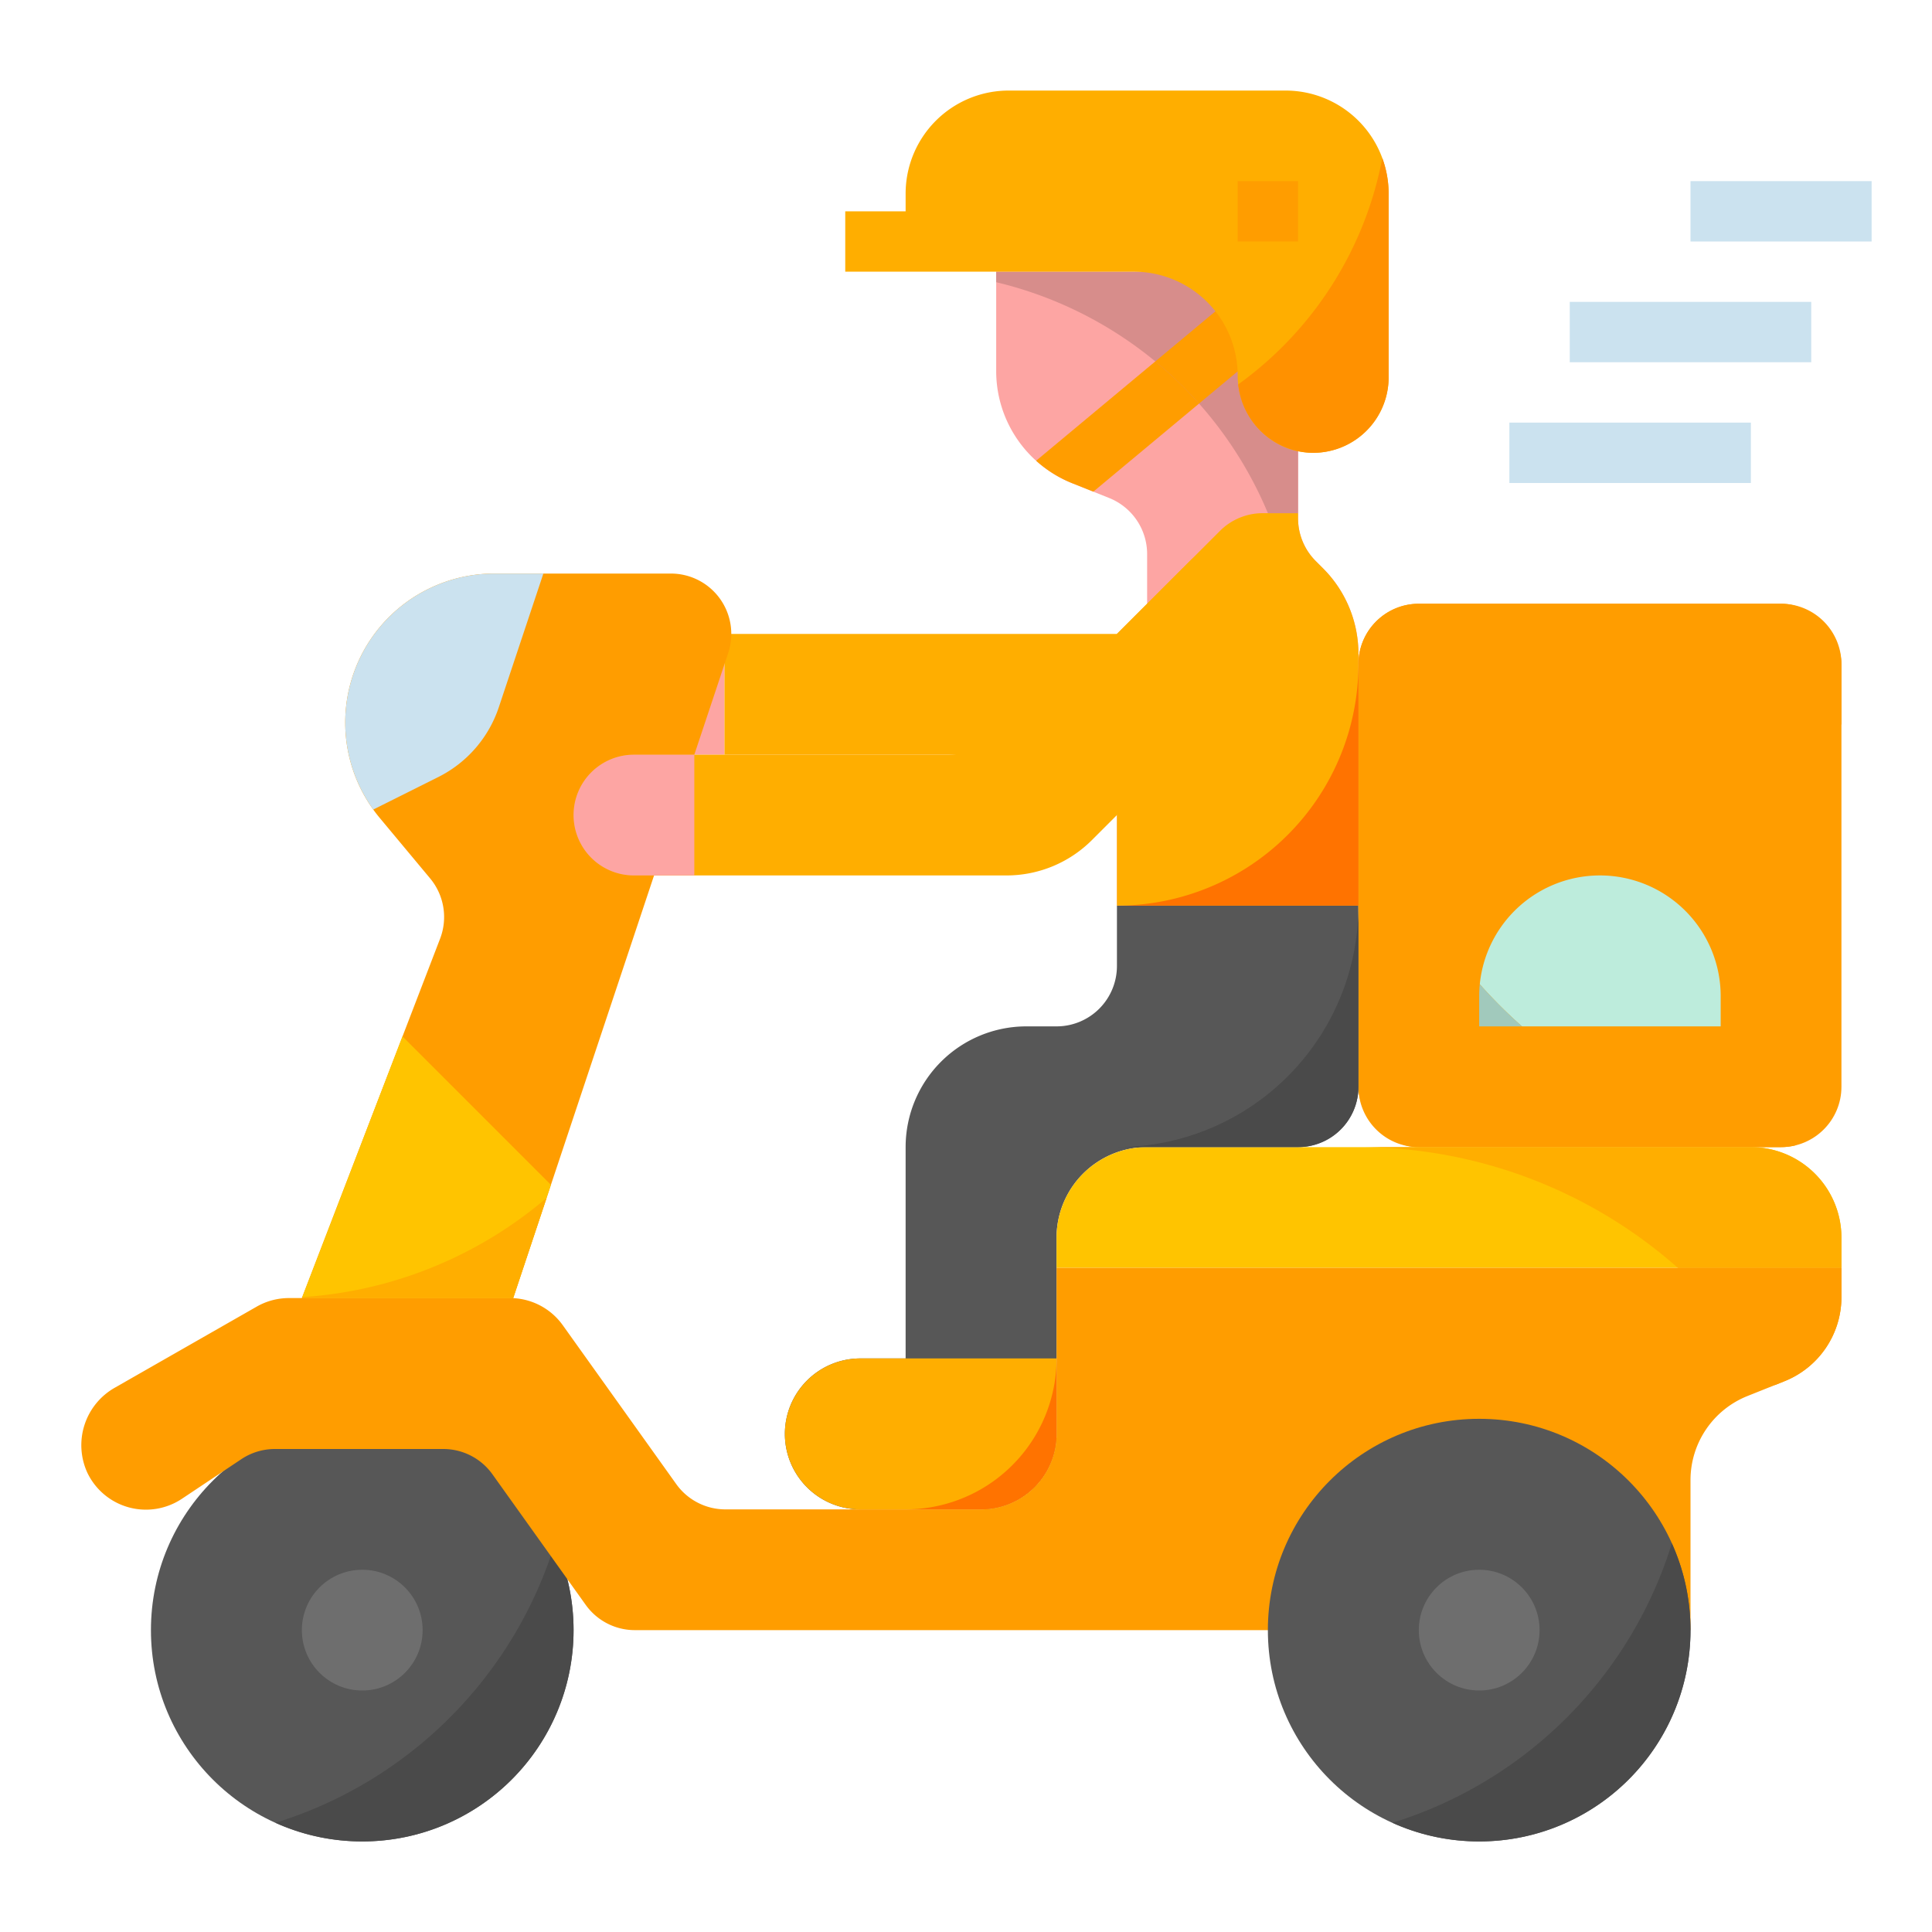<svg viewBox="0 0 512 512" xmlns="http://www.w3.org/2000/svg"><g data-name="/ FLAT"><circle cx="96" cy="432" r="56" fill="#575757" class="fill-575757"></circle><path d="M73 483.056A55.994 55.994 0 0 0 147.056 409 112.252 112.252 0 0 1 73 483.056Z" fill="#4a4a4a" class="fill-4a4a4a"></path><circle cx="96" cy="432" r="16" fill="#6e6e6e" class="fill-6e6e6e"></circle><path d="M192 168v32h-16a16 16 0 0 1-16-16 16 16 0 0 1 16-16Z" fill="#fda5a3" class="fill-fda5a3"></path><path d="M192 168h120v32H192z" fill="#ffae00" class="fill-00659d"></path><path d="M177.801 152H130.98a39.49 39.49 0 0 0-30.837 14.82 39.49 39.49 0 0 0 .5 49.951l13.342 16.011a16 16 0 0 1 2.642 15.987L80 344h56l56.98-170.94A16 16 0 0 0 177.801 152Z" fill="#ff9d00" class="fill-5ca4cc"></path><path d="M240 360h-12a20 20 0 0 0-20 20 20 20 0 0 0 20 20h32a20 20 0 0 0 20-20v-52a24 24 0 0 1 24-24h40a16 16 0 0 0 16-16v-48h-64v16a16 16 0 0 1-16 16h-8a32 32 0 0 0-32 32Z" fill="#575757" class="fill-575757"></path><path d="m350.627 150.627-1.94-1.94A15.999 15.999 0 0 1 344 137.372V72h-80v26.335a32 32 0 0 0 20.115 29.711l9.827 3.93A16 16 0 0 1 304 146.834V160l-8 8v72h64v-66.745a32 32 0 0 0-9.373-22.628Z" fill="#fda5a3" class="fill-fda5a3"></path><path d="m334.704 72-60.114 50.095a31.928 31.928 0 0 0 9.525 5.951l5.626 2.25L344 85.08V72Z" fill="#ff9d00" class="fill-46c89d"></path><path d="m350.627 150.627-1.941-1.942A16 16 0 0 1 344 137.373V136h-9.373a16 16 0 0 0-11.313 4.686L296 168v72h64v-66.744a32.004 32.004 0 0 0-9.373-22.629Z" fill="#ffae00" class="fill-00659d"></path><rect height="144" rx="16" width="128" x="360" y="160" fill="#ff9d00" class="fill-00b378"></rect><path d="M360 192h128v-16a16 16 0 0 0-16-16h-96a16 16 0 0 0-16 16Z" fill="#ff9d00" class="fill-00a16c"></path><path d="M400 112h64v16h-64zM416 80h64v16h-64zM448 48h48v16h-48z" fill="#cbe2ef" class="fill-cbe2ef"></path><path d="M280 360h-52a20 20 0 0 0-20 20 20 20 0 0 0 20 20h32a20 20 0 0 0 20-20Z" fill="#ffae00" class="fill-00659d"></path><path d="M464 304H304a24 24 0 0 0-24 24v8h208v-8a24 24 0 0 0-24-24Z" fill="#ffc400" class="fill-338dbf"></path><path d="M416 216h16v24h-16z" fill="#ff9d00" class="fill-59cea7"></path><path d="M273.373 190.627A32 32 0 0 1 250.745 200H168a16 16 0 0 0-16 16 16 16 0 0 0 16 16h98.745a32 32 0 0 0 22.628-9.373l49.656-49.656a16.97 16.97 0 0 0 4.971-12c0-15.12-18.28-22.691-28.97-12Z" fill="#ffae00" class="fill-0071af"></path><path d="M184 200v32h-16a16 16 0 0 1-16-16 16 16 0 0 1 16-16Z" fill="#fda5a3" class="fill-fda5a3"></path><path d="M456 272v-8a32 32 0 0 0-32-32 32 32 0 0 0-32 32v8Z" fill="#bdecdc" class="fill-bdecdc"></path><path d="M130.98 152a39.49 39.49 0 0 0-30.837 14.82 39.485 39.485 0 0 0-1.22 47.718l17.222-8.61a32 32 0 0 0 16.046-18.503L144 152Z" fill="#cbe2ef" class="fill-cbe2ef"></path><path d="M106.667 274.667 80 344h56l10-30-39.333-39.333z" fill="#ffc400" class="fill-338dbf"></path><path d="M280 336v44a20 20 0 0 1-20 20h-67.766a16 16 0 0 1-13.02-6.7l-30.066-42.093A17.21 17.21 0 0 0 135.143 344H76.571a17.21 17.21 0 0 0-8.54 2.268l-37.519 21.44a17.505 17.505 0 0 0-7.338 22.637 17.21 17.21 0 0 0 25.048 6.84l15.747-10.498A16 16 0 0 1 72.844 384h44.636a16 16 0 0 1 13.02 6.7l24.714 34.6a16 16 0 0 0 13.02 6.7H376a16 16 0 0 1 32 0h40v-39.752a24 24 0 0 1 15.086-22.283l9.827-3.93A24 24 0 0 0 488 343.75V336Z" fill="#ff9d00" class="fill-5ca4cc"></path><circle cx="392" cy="432" r="56" fill="#575757" class="fill-575757"></circle><circle cx="392" cy="432" r="16" fill="#6e6e6e" class="fill-6e6e6e"></circle><path d="M360 176v112a16 16 0 0 0 16 16h96a15.975 15.975 0 0 0 4.115-.554A128.008 128.008 0 0 1 360 176Z" fill="#ff9d00" class="fill-009966"></path><path d="M296 304h48a16 16 0 0 0 16-16v-48a64 64 0 0 1-64 64Z" fill="#4a4a4a" class="fill-4a4a4a"></path><path d="M296 240h64v-64a64 64 0 0 1-64 64ZM240 400h20a20 20 0 0 0 20-20v-20a40 40 0 0 1-40 40Z" fill="#ff7300" class="fill-005686"></path><path d="M369 483.056A55.994 55.994 0 0 0 443.056 409 112.252 112.252 0 0 1 369 483.056Z" fill="#4a4a4a" class="fill-4a4a4a"></path><path d="M464 304H360a127.505 127.505 0 0 1 84.653 32H488v-8a24 24 0 0 0-24-24Z" fill="#ffae00" class="fill-2c78a3"></path><path d="m470.322 367.071 2.591-1.036A24 24 0 0 0 488 343.75V336h-43.347a128.58 128.58 0 0 1 25.67 31.071Z" fill="#ff9d00" class="fill-4e8cae"></path><path d="M344 136V72h-80v2.788A104.205 104.205 0 0 1 336.011 136Z" fill="#d78d8b" class="fill-d78d8b"></path><path d="M80.096 343.751 80 344h56l8.848-26.543a110.778 110.778 0 0 1-64.752 26.294Z" fill="#ffae00" class="fill-2c78a3"></path><path d="M392.158 260.83A32.244 32.244 0 0 0 392 264v8h11.353a128.694 128.694 0 0 1-11.195-11.17Z" fill="#a1c9bc" class="fill-a1c9bc"></path><path d="m334.704 72-28.54 23.784a104.619 104.619 0 0 1 11.584 11.173L344 85.08V72Z" fill="#ff9d00" class="fill-3caa86"></path><path d="M360 32a27.313 27.313 0 0 0-19.313-8h-73.373A27.314 27.314 0 0 0 240 51.314V56h-16v16h76.48A27.52 27.52 0 0 1 328 99.52c0 10.846 8.433 20.082 19.271 20.467A20 20 0 0 0 368 100V51.314A27.315 27.315 0 0 0 360 32Z" fill="#ffae00" class="fill-0071af"></path><path d="M328 48h16v16h-16z" fill="#ff9d00" class="fill-5ca4cc"></path><path d="M328.146 101.87a20.238 20.238 0 0 0 19.125 18.117A20 20 0 0 0 368 100V51.314a27.306 27.306 0 0 0-1.675-9.405 96.01 96.01 0 0 1-38.179 59.961Z" fill="#ff9100" class="fill-006095"></path></g></svg>